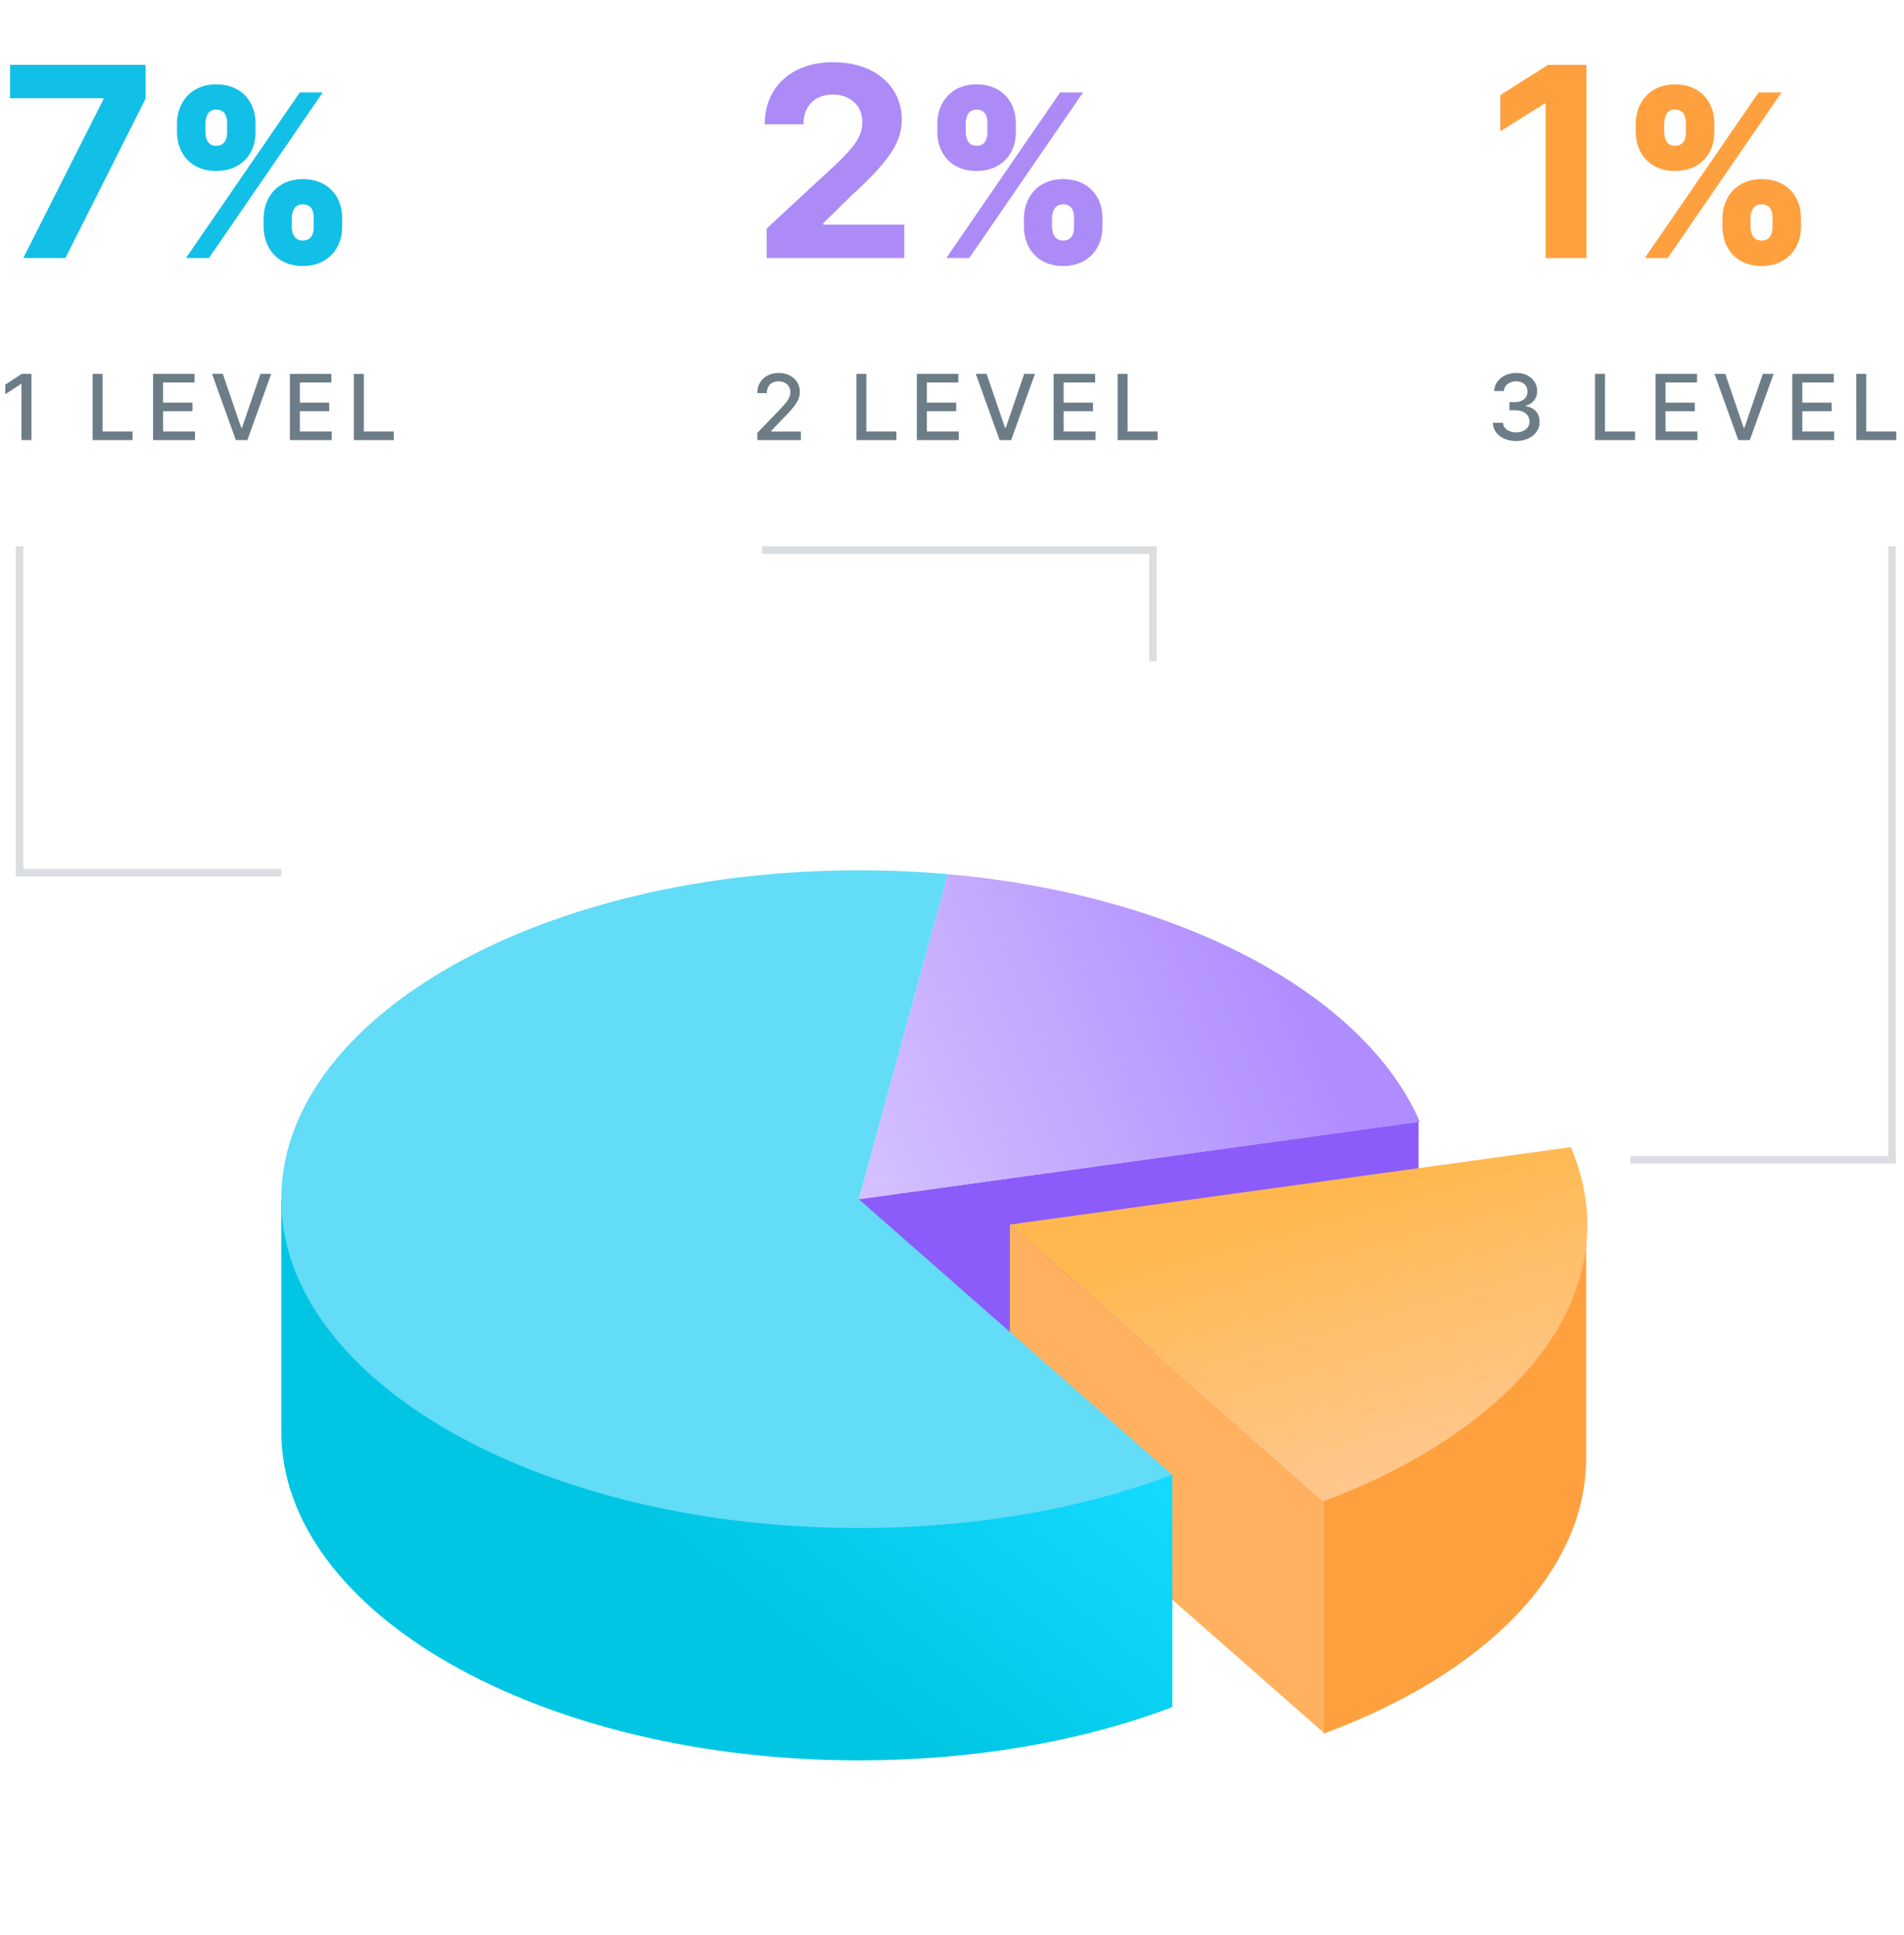 <svg width="251" height="255" fill="none" xmlns="http://www.w3.org/2000/svg"><path d="M4.15 49.273H2.869L.69 50.696v1.261l2.088-1.363h.052V58h1.32v-8.727zM12.207 58h5.272v-1.133h-3.955v-7.594h-1.316V58zm7.974 0h5.523v-1.133h-4.206v-2.672h3.869v-1.13h-3.87v-2.659h4.155v-1.133H20.18V58zm9.193-8.727H27.95L31.09 58h1.522l3.14-8.727H34.33L31.9 56.38h-.098l-2.429-7.108zM38.213 58h5.522v-1.133H39.53v-2.672h3.87v-1.13h-3.87v-2.659h4.155v-1.133h-5.471V58zm8.43 0h5.271v-1.133H47.96v-7.594h-1.317V58z" fill="#6D7D87"/><path d="M3.07 34h5.556L19.19 13.008V8.544H1.33v4.4h12.292v.174L3.07 34zm31.68-4.09c.021 2.769 1.811 5.155 5.156 5.155 3.346 0 5.22-2.386 5.2-5.156v-1.15c.02-2.813-1.812-5.157-5.2-5.157-3.302 0-5.135 2.387-5.156 5.157v1.15zM23.33 17.422c.02 2.77 1.81 5.114 5.156 5.114 3.345 0 5.22-2.301 5.199-5.114v-1.15c.021-2.813-1.811-5.156-5.2-5.156-3.26 0-5.134 2.343-5.155 5.156v1.15zM24.523 34h3.025l15-21.818h-3.025L24.523 34zm13.935-5.241c.02-.853.32-1.833 1.448-1.833 1.215 0 1.47.98 1.45 1.833v1.15c.02.852-.278 1.79-1.45 1.79-1.129 0-1.427-.98-1.448-1.79v-1.15zM27.08 16.273c.02-.81.277-1.833 1.406-1.833 1.214 0 1.47.98 1.449 1.833v1.15c.021.853-.277 1.79-1.45 1.79-1.086 0-1.384-.937-1.405-1.79v-1.15z" fill="#12BFE6"/><path d="M99.84 58h5.744v-1.13h-3.929v-.063l1.734-1.816c1.598-1.615 2.054-2.386 2.054-3.362 0-1.402-1.142-2.476-2.787-2.476-1.632 0-2.825 1.057-2.825 2.651h1.257c-.004-.938.601-1.551 1.543-1.551.886 0 1.559.545 1.559 1.415 0 .77-.46 1.325-1.397 2.318l-2.954 3.06V58zm13.054 0h5.271v-1.133h-3.954v-7.594h-1.317V58zm7.973 0h5.523v-1.133h-4.206v-2.672h3.869v-1.13h-3.869v-2.659h4.155v-1.133h-5.472V58zm9.194-8.727h-1.424L131.778 58h1.521l3.141-8.727h-1.423l-2.429 7.108h-.098l-2.429-7.108zM138.9 58h5.523v-1.133h-4.206v-2.672h3.869v-1.13h-3.869v-2.659h4.155v-1.133H138.9V58zm8.431 0h5.271v-1.133h-3.955v-7.594h-1.316V58z" fill="#6D7D87"/><path d="M101.063 34h18.147v-4.4h-10.689v-.174l3.716-3.642c5.232-4.772 6.637-7.159 6.637-10.055 0-4.412-3.604-7.532-9.061-7.532-5.344 0-9.011 3.195-8.998 8.191h5.108c-.012-2.436 1.529-3.927 3.853-3.927 2.237 0 3.903 1.392 3.903 3.629 0 2.026-1.243 3.418-3.555 5.643l-9.061 8.39V34zm33.918-4.09c.021 2.769 1.811 5.155 5.156 5.155 3.345 0 5.22-2.386 5.199-5.156v-1.15c.021-2.813-1.811-5.157-5.199-5.157-3.303 0-5.135 2.387-5.156 5.157v1.15zM123.56 17.422c.021 2.77 1.811 5.114 5.156 5.114 3.346 0 5.221-2.301 5.199-5.114v-1.15c.022-2.813-1.811-5.156-5.199-5.156-3.26 0-5.135 2.343-5.156 5.156v1.15zM124.753 34h3.026l15-21.818h-3.026l-15 21.818zm13.935-5.241c.021-.853.32-1.833 1.449-1.833 1.214 0 1.47.98 1.449 1.833v1.15c.021.852-.277 1.79-1.449 1.79-1.129 0-1.428-.98-1.449-1.79v-1.15zM127.31 16.273c.021-.81.277-1.833 1.406-1.833 1.215 0 1.471.98 1.449 1.833v1.15c.022.853-.277 1.79-1.449 1.79-1.086 0-1.385-.937-1.406-1.79v-1.15z" fill="#AC8BF7"/><path d="M199.878 58.12c1.781 0 3.089-1.066 3.085-2.515.004-1.104-.665-1.896-1.824-2.075v-.068c.912-.235 1.504-.95 1.5-1.93.004-1.283-1.048-2.379-2.727-2.379-1.602 0-2.889.968-2.932 2.387h1.274c.03-.801.784-1.287 1.641-1.287.891 0 1.474.541 1.47 1.346.004.844-.673 1.398-1.641 1.398h-.737v1.074h.737c1.211 0 1.91.614 1.91 1.492 0 .847-.738 1.423-1.765 1.423-.946 0-1.683-.486-1.734-1.262h-1.338c.055 1.424 1.317 2.395 3.081 2.395zm10.391-.12h5.271v-1.133h-3.954v-7.594h-1.317V58zm7.973 0h5.523v-1.133h-4.206v-2.672h3.869v-1.13h-3.869v-2.659h4.155v-1.133h-5.472V58zm9.194-8.727h-1.424L229.153 58h1.521l3.141-8.727h-1.423l-2.429 7.108h-.098l-2.429-7.108zM236.275 58h5.523v-1.133h-4.206v-2.672h3.869v-1.13h-3.869v-2.659h4.155v-1.133h-5.472V58zm8.431 0h5.271v-1.133h-3.955v-7.594h-1.316V58z" fill="#6D7D87"/><path d="M209.137 8.545h-5.058l-6.302 3.99v4.773l5.83-3.654h.149V34h5.381V8.545zm17.922 21.364c.021 2.77 1.811 5.156 5.156 5.156 3.345 0 5.22-2.386 5.199-5.156v-1.15c.021-2.813-1.811-5.157-5.199-5.157-3.303 0-5.135 2.387-5.156 5.157v1.15zm-11.421-12.486c.022 2.77 1.811 5.114 5.156 5.114 3.346 0 5.221-2.301 5.199-5.114v-1.15c.022-2.813-1.811-5.156-5.199-5.156-3.259 0-5.134 2.343-5.156 5.156v1.15zM216.831 34h3.026l15-21.818h-3.026l-15 21.818zm13.935-5.241c.021-.853.32-1.833 1.449-1.833 1.214 0 1.47.98 1.449 1.833v1.15c.021.852-.277 1.79-1.449 1.79-1.129 0-1.428-.98-1.449-1.79v-1.15zm-11.378-12.486c.022-.81.277-1.833 1.406-1.833 1.215 0 1.471.98 1.449 1.833v1.15c.022.853-.277 1.79-1.449 1.79-1.086 0-1.384-.937-1.406-1.79v-1.15z" fill="#FFA03F"/><path opacity=".25" fill-rule="evenodd" clip-rule="evenodd" d="M2.081 114.513v1h35v-1h-34V72h-1v42.513zM152.487 73v-1H100.46v1h51.027v14.135h1V73zm97.432 79.351v1h-35v-1h34V72h1v80.351z" fill="#6D7D87"/><g filter="url(#filter0_d)"><path d="M113.216 138.041v25.601l73.792-10.374v-25.434l-73.792 10.207z" fill="#8B5CF9"/><path d="M113.216 138.041l73.959-10.207c-7.362-16.901-31.792-29.952-62.246-32.63l-11.713 42.837z" fill="url(#paint0_linear)"/><path d="M133.127 141.388v30.621l41.331 36.31v-30.454l-41.331-36.477z" fill="#FFB160"/><path d="M179.478 158.622l-5.02 19.243v30.621c20.916-7.697 34.637-21.083 34.637-36.31v-29.785l-29.617 16.231z" fill="#FFA03F"/><path d="M174.458 177.865c20.916-7.864 34.804-21.251 34.804-36.478 0-3.513-.836-7.027-2.175-10.207l-73.959 10.207 41.33 36.478z" fill="url(#paint1_linear)"/><path d="M154.546 174.351l-117.465-36.31v30.621c0 23.928 34.135 43.338 76.135 43.338 15.227 0 29.449-2.51 41.33-7.028v-30.621z" fill="url(#paint2_linear)"/><path d="M124.929 95.205a134.233 134.233 0 00-11.713-.502c-42 0-76.135 19.41-76.135 43.338s34.135 43.338 76.135 43.338c15.227 0 29.45-2.51 41.33-7.028l-41.33-36.31 11.713-42.836z" fill="#62DCF7"/></g><defs><linearGradient id="paint0_linear" x1="170.894" y1="107.422" x2="110.327" y2="132.519" gradientUnits="userSpaceOnUse"><stop stop-color="#AF8CFF"/><stop offset="1" stop-color="#D6C2FF"/></linearGradient><linearGradient id="paint1_linear" x1="171.384" y1="138.516" x2="182.531" y2="177.78" gradientUnits="userSpaceOnUse"><stop stop-color="#FFB84F"/><stop offset="1" stop-color="#FFC891"/></linearGradient><linearGradient id="paint2_linear" x1="80.001" y1="176.141" x2="109.202" y2="140.068" gradientUnits="userSpaceOnUse"><stop stop-color="#00C6E4"/><stop offset="1" stop-color="#14DAFF"/></linearGradient><filter id="filter0_d" x="14.081" y="91.703" width="218.181" height="163.297" filterUnits="userSpaceOnUse" color-interpolation-filters="sRGB"><feFlood flood-opacity="0" result="BackgroundImageFix"/><feColorMatrix in="SourceAlpha" values="0 0 0 0 0 0 0 0 0 0 0 0 0 0 0 0 0 0 127 0"/><feMorphology radius="7" in="SourceAlpha" result="effect1_dropShadow"/><feOffset dy="20"/><feGaussianBlur stdDeviation="15"/><feColorMatrix values="0 0 0 0 0.858 0 0 0 0 0.858 0 0 0 0 0.858 0 0 0 0.15 0"/><feBlend in2="BackgroundImageFix" result="effect1_dropShadow"/><feBlend in="SourceGraphic" in2="effect1_dropShadow" result="shape"/></filter></defs></svg>
